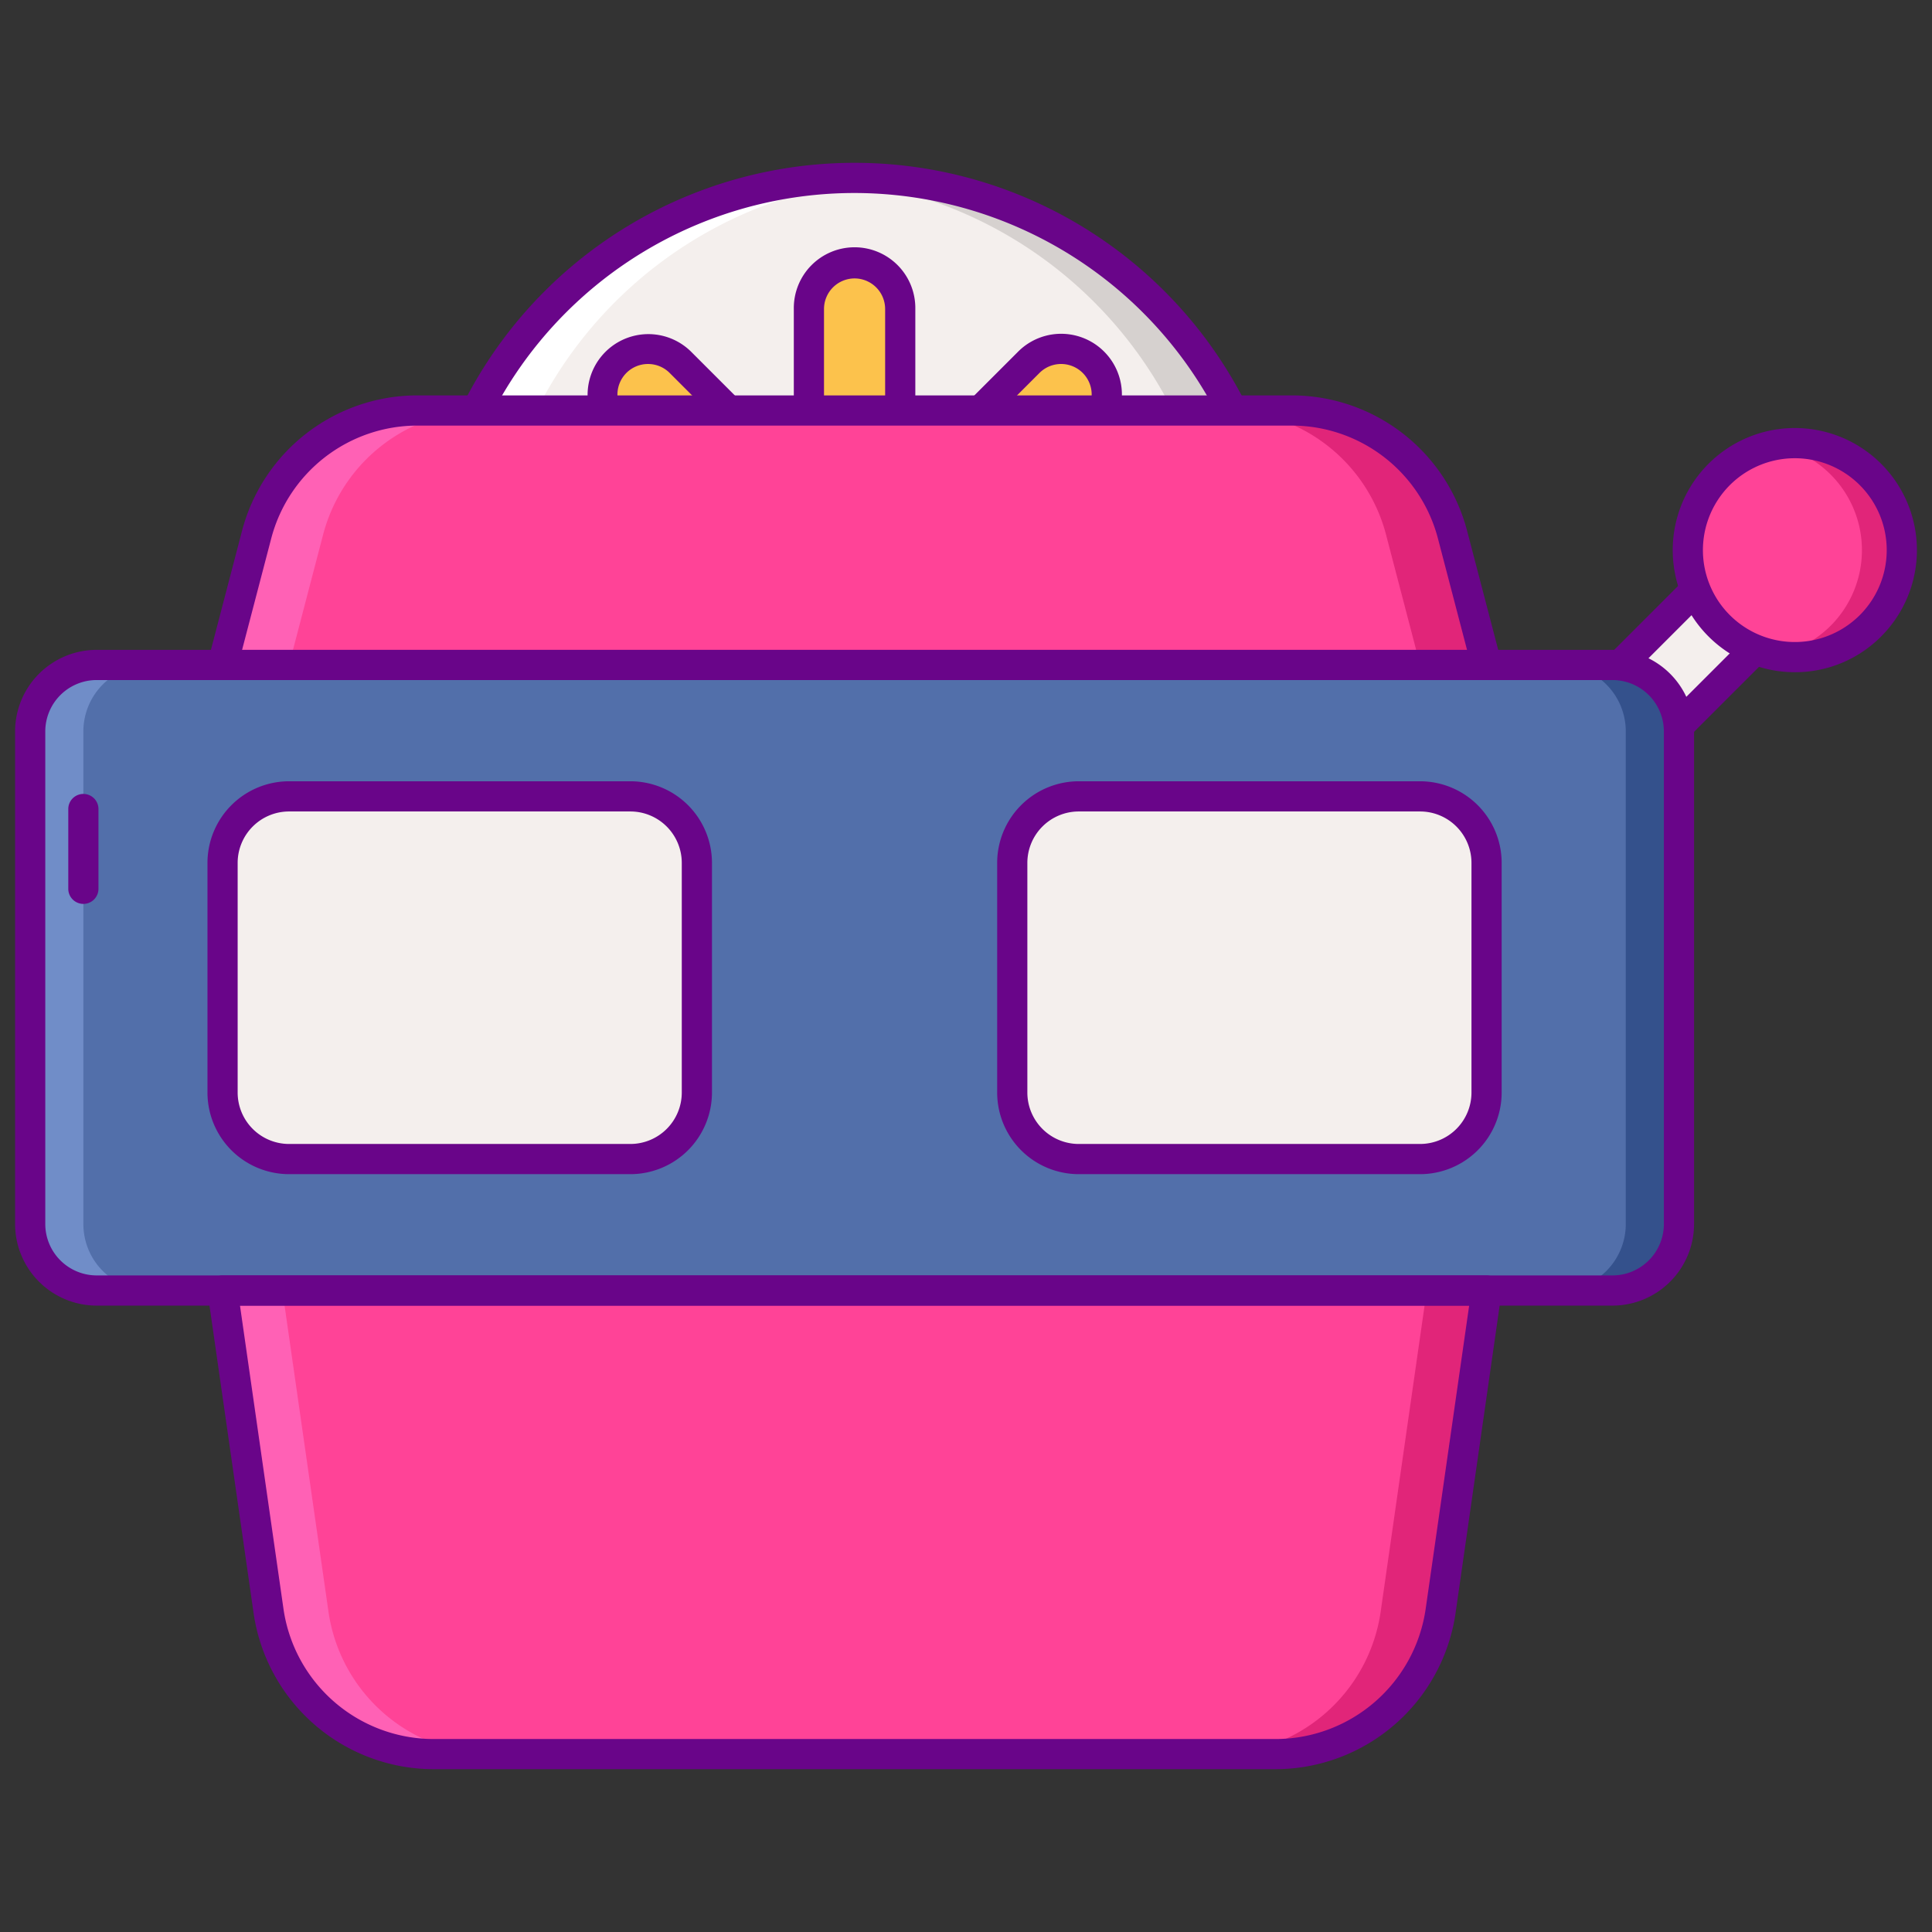 <svg viewBox="0 0 256 256" xmlns="http://www.w3.org/2000/svg">
    <rect x="0" y="0" width="256" height="256" fill="#333333" stroke="none"/>
    <circle cx="113.236" cy="79.649" fill="#f4efed" r="56.075" transform="matrix(.224 -.975 .975 .224 10.212 172.128)"/>
    <path d="m169.078 232.426h-111.685a22.024 22.024 0 0 1 -21.8-18.9l-6.1-42.526h167.485l-6.1 42.533a22.024 22.024 0 0 1 -21.8 18.893z"
          fill="#ff4397"/>
    <path d="m113.235 23.574c-1.334 0-2.653.063-3.964.155a56.059 56.059 0 0 1 0 111.84c1.311.092 2.63.155 3.964.155a56.075 56.075 0 1 0 0-112.15z"
          fill="#d6d1cf"/>
    <path d="m113.235 23.574c1.335 0 2.654.063 3.965.155a56.059 56.059 0 0 0 0 111.84c-1.311.092-2.63.155-3.965.155a56.075 56.075 0 0 1 0-112.15z"
          fill="#fff"/>
    <rect fill="#fcc24c" height="89.513" rx="6.051" width="12.102" x="107.185" y="34.893"/>
    <path d="m81.588 111.3a6.052 6.052 0 0 1 0-8.558l54.738-54.742a6.051 6.051 0 0 1 8.557 0 6.051 6.051 0 0 1 0 8.557l-54.738 54.743a6.051 6.051 0 0 1 -8.557 0z"
          fill="#fcc24c"/>
    <path d="m144.883 111.3a6.051 6.051 0 0 1 -8.557 0l-54.738-54.741a6.051 6.051 0 0 1 0-8.557 6.051 6.051 0 0 1 8.557 0l54.738 54.737a6.052 6.052 0 0 1 0 8.561z"
          fill="#fcc24c"/>
    <g fill="#690589">
        <path d="m113.235 137.724a58.075 58.075 0 1 1 58.075-58.075 58.14 58.14 0 0 1 -58.075 58.075zm0-112.15a54.075 54.075 0 1 0 54.075 54.075 54.135 54.135 0 0 0 -54.075-54.075z"/>
        <path d="m113.235 126.405a8.059 8.059 0 0 1 -8.05-8.051v-77.41a8.051 8.051 0 1 1 16.1 0v77.41a8.06 8.06 0 0 1 -8.05 8.051zm0-89.512a4.055 4.055 0 0 0 -4.05 4.051v77.41a4.051 4.051 0 1 0 8.1 0v-77.41a4.056 4.056 0 0 0 -4.05-4.051z"/>
        <path d="m85.867 115.065a8.027 8.027 0 0 1 -5.693-2.354 8.062 8.062 0 0 1 0-11.386l54.739-54.737a8.05 8.05 0 1 1 11.387 11.385l-54.74 54.738a8.03 8.03 0 0 1 -5.693 2.354zm-2.867-5.182a4.056 4.056 0 0 0 5.729 0l54.738-54.737a4.051 4.051 0 1 0 -5.729-5.729l-54.738 54.736a4.058 4.058 0 0 0 0 5.73z"/>
        <path d="m140.6 115.069a8 8 0 0 1 -5.692-2.358l-54.734-54.738a8.051 8.051 0 0 1 11.386-11.385l54.74 54.737a8.06 8.06 0 0 1 0 11.386 8 8 0 0 1 -5.7 2.358zm-54.733-66.838a4.05 4.05 0 0 0 -2.867 6.914l54.738 54.738a4.051 4.051 0 0 0 5.729-5.73l-54.736-54.737a4.042 4.042 0 0 0 -2.864-1.185z"/>
    </g>
    <path d="m171.16 54.392h-115.849a22.023 22.023 0 0 0 -21.311 16.456l-4.51 17.261h167.488l-4.51-17.261a22.023 22.023 0 0 0 -21.308-16.456z"
          fill="#ff4397"/>
    <path d="m219.008 71.396h11.16v29.468h-11.16z" fill="#f4efed"
          transform="matrix(.707 .707 -.707 .707 126.683 -133.581)"/>
    <path d="m218.115 102.494a2 2 0 0 1 -1.414-.586l-7.891-7.891a2 2 0 0 1 0-2.828l20.837-20.837a2 2 0 0 1 1.414-.586 2 2 0 0 1 1.415.586l7.89 7.891a2 2 0 0 1 0 2.828l-20.837 20.837a2 2 0 0 1 -1.414.586zm-5.063-9.894 5.063 5.063 18.009-18.008-5.063-5.063z"
          fill="#690589"/>
    <rect fill="#526faa" height="82.887" rx="8.809" width="218.471" x="4" y="88.109"/>
    <path d="m192.468 70.848a22.023 22.023 0 0 0 -21.308-16.456h-8.809a22.024 22.024 0 0 1 21.308 16.456l4.51 17.261h8.809z"
          fill="#e12579"/>
    <path d="m34 70.848a22.023 22.023 0 0 1 21.311-16.456h8.809a22.024 22.024 0 0 0 -21.308 16.456l-4.512 17.261h-8.807z"
          fill="#ff61b5"/>
    <path d="m189.05 171-6.1 42.533a22.024 22.024 0 0 1 -21.8 18.9h7.928a22.024 22.024 0 0 0 21.8-18.9l6.1-42.533z"
          fill="#e12579"/>
    <path d="m37.421 171 6.1 42.533a22.024 22.024 0 0 0 21.8 18.9h-7.928a22.024 22.024 0 0 1 -21.8-18.9l-6.1-42.533z"
          fill="#ff61b5"/>
    <path d="m196.978 90.109h-167.485a2 2 0 0 1 -1.935-2.5l4.509-17.261a24.033 24.033 0 0 1 23.243-17.956h115.85a24.031 24.031 0 0 1 23.24 17.95l4.51 17.262a2 2 0 0 1 -1.935 2.5zm-164.9-4h162.311l-3.855-14.755a20.032 20.032 0 0 0 -19.374-14.962h-115.85a20.031 20.031 0 0 0 -19.373 14.962z"
          fill="#690589"/>
    <path d="m169.078 234.426h-111.685a24.145 24.145 0 0 1 -23.781-20.614l-6.1-42.532a2 2 0 0 1 1.981-2.28h167.485a2 2 0 0 1 1.98 2.284l-6.1 42.532a24.144 24.144 0 0 1 -23.78 20.61zm-137.278-61.426 5.772 40.249a20.124 20.124 0 0 0 19.821 17.181h111.685a20.124 20.124 0 0 0 19.822-17.185l5.771-40.245z"
          fill="#690589"/>
    <path d="m213.662 88.109h-7.048a8.809 8.809 0 0 1 8.81 8.809v65.269a8.809 8.809 0 0 1 -8.81 8.809h7.048a8.809 8.809 0 0 0 8.809-8.809v-65.269a8.809 8.809 0 0 0 -8.809-8.809z"
          fill="#34518c"/>
    <path d="m12.809 171h7.048a8.809 8.809 0 0 1 -8.81-8.809v-65.273a8.809 8.809 0 0 1 8.81-8.809h-7.048a8.809 8.809 0 0 0 -8.809 8.809v65.269a8.809 8.809 0 0 0 8.809 8.813z"
          fill="#708dc8"/>
    <rect fill="#f4efed" height="48.059" rx="8.809" width="62.848" x="29.493" y="105.523"/>
    <rect fill="#f4efed" height="48.059" rx="8.809" width="62.848" x="134.13" y="105.523"/>
    <path d="m213.662 173h-200.853a10.821 10.821 0 0 1 -10.809-10.813v-65.269a10.821 10.821 0 0 1 10.809-10.809h200.853a10.821 10.821 0 0 1 10.809 10.809v65.269a10.821 10.821 0 0 1 -10.809 10.813zm-200.853-82.891a6.817 6.817 0 0 0 -6.809 6.809v65.269a6.817 6.817 0 0 0 6.809 6.813h200.853a6.817 6.817 0 0 0 6.809-6.809v-65.273a6.817 6.817 0 0 0 -6.809-6.809z"
          fill="#690589"/>
    <path d="m11.047 119.771a2 2 0 0 1 -2-2v-10.571a2 2 0 0 1 4 0v10.571a2 2 0 0 1 -2 2z" fill="#690589"/>
    <path d="m83.532 155.582h-45.232a10.821 10.821 0 0 1 -10.809-10.809v-30.44a10.822 10.822 0 0 1 10.809-10.81h45.23a10.822 10.822 0 0 1 10.809 10.81v30.44a10.821 10.821 0 0 1 -10.807 10.809zm-45.232-48.059a6.817 6.817 0 0 0 -6.809 6.81v30.44a6.817 6.817 0 0 0 6.809 6.809h45.23a6.817 6.817 0 0 0 6.809-6.809v-30.44a6.818 6.818 0 0 0 -6.809-6.81z"
          fill="#690589"/>
    <path d="m188.169 155.582h-45.23a10.821 10.821 0 0 1 -10.809-10.809v-30.44a10.822 10.822 0 0 1 10.809-10.81h45.23a10.822 10.822 0 0 1 10.809 10.81v30.44a10.821 10.821 0 0 1 -10.809 10.809zm-45.23-48.059a6.818 6.818 0 0 0 -6.809 6.81v30.44a6.817 6.817 0 0 0 6.809 6.809h45.23a6.817 6.817 0 0 0 6.809-6.809v-30.44a6.817 6.817 0 0 0 -6.809-6.81z"
          fill="#690589"/>
    <circle cx="237.823" cy="72.895" fill="#ff4397" r="14.177"/>
    <path d="m247.848 62.87a14.16 14.16 0 0 0 -12.668-3.9 14.174 14.174 0 0 1 0 27.853 14.176 14.176 0 0 0 12.668-23.953z"
          fill="#e12579"/>
    <path d="m237.823 89.071a16.177 16.177 0 1 1 11.439-4.738 16.068 16.068 0 0 1 -11.439 4.738zm0-28.353a12.177 12.177 0 1 0 8.611 20.787 12.177 12.177 0 0 0 -8.611-20.787z"
          fill="#690589"/>
</svg>
